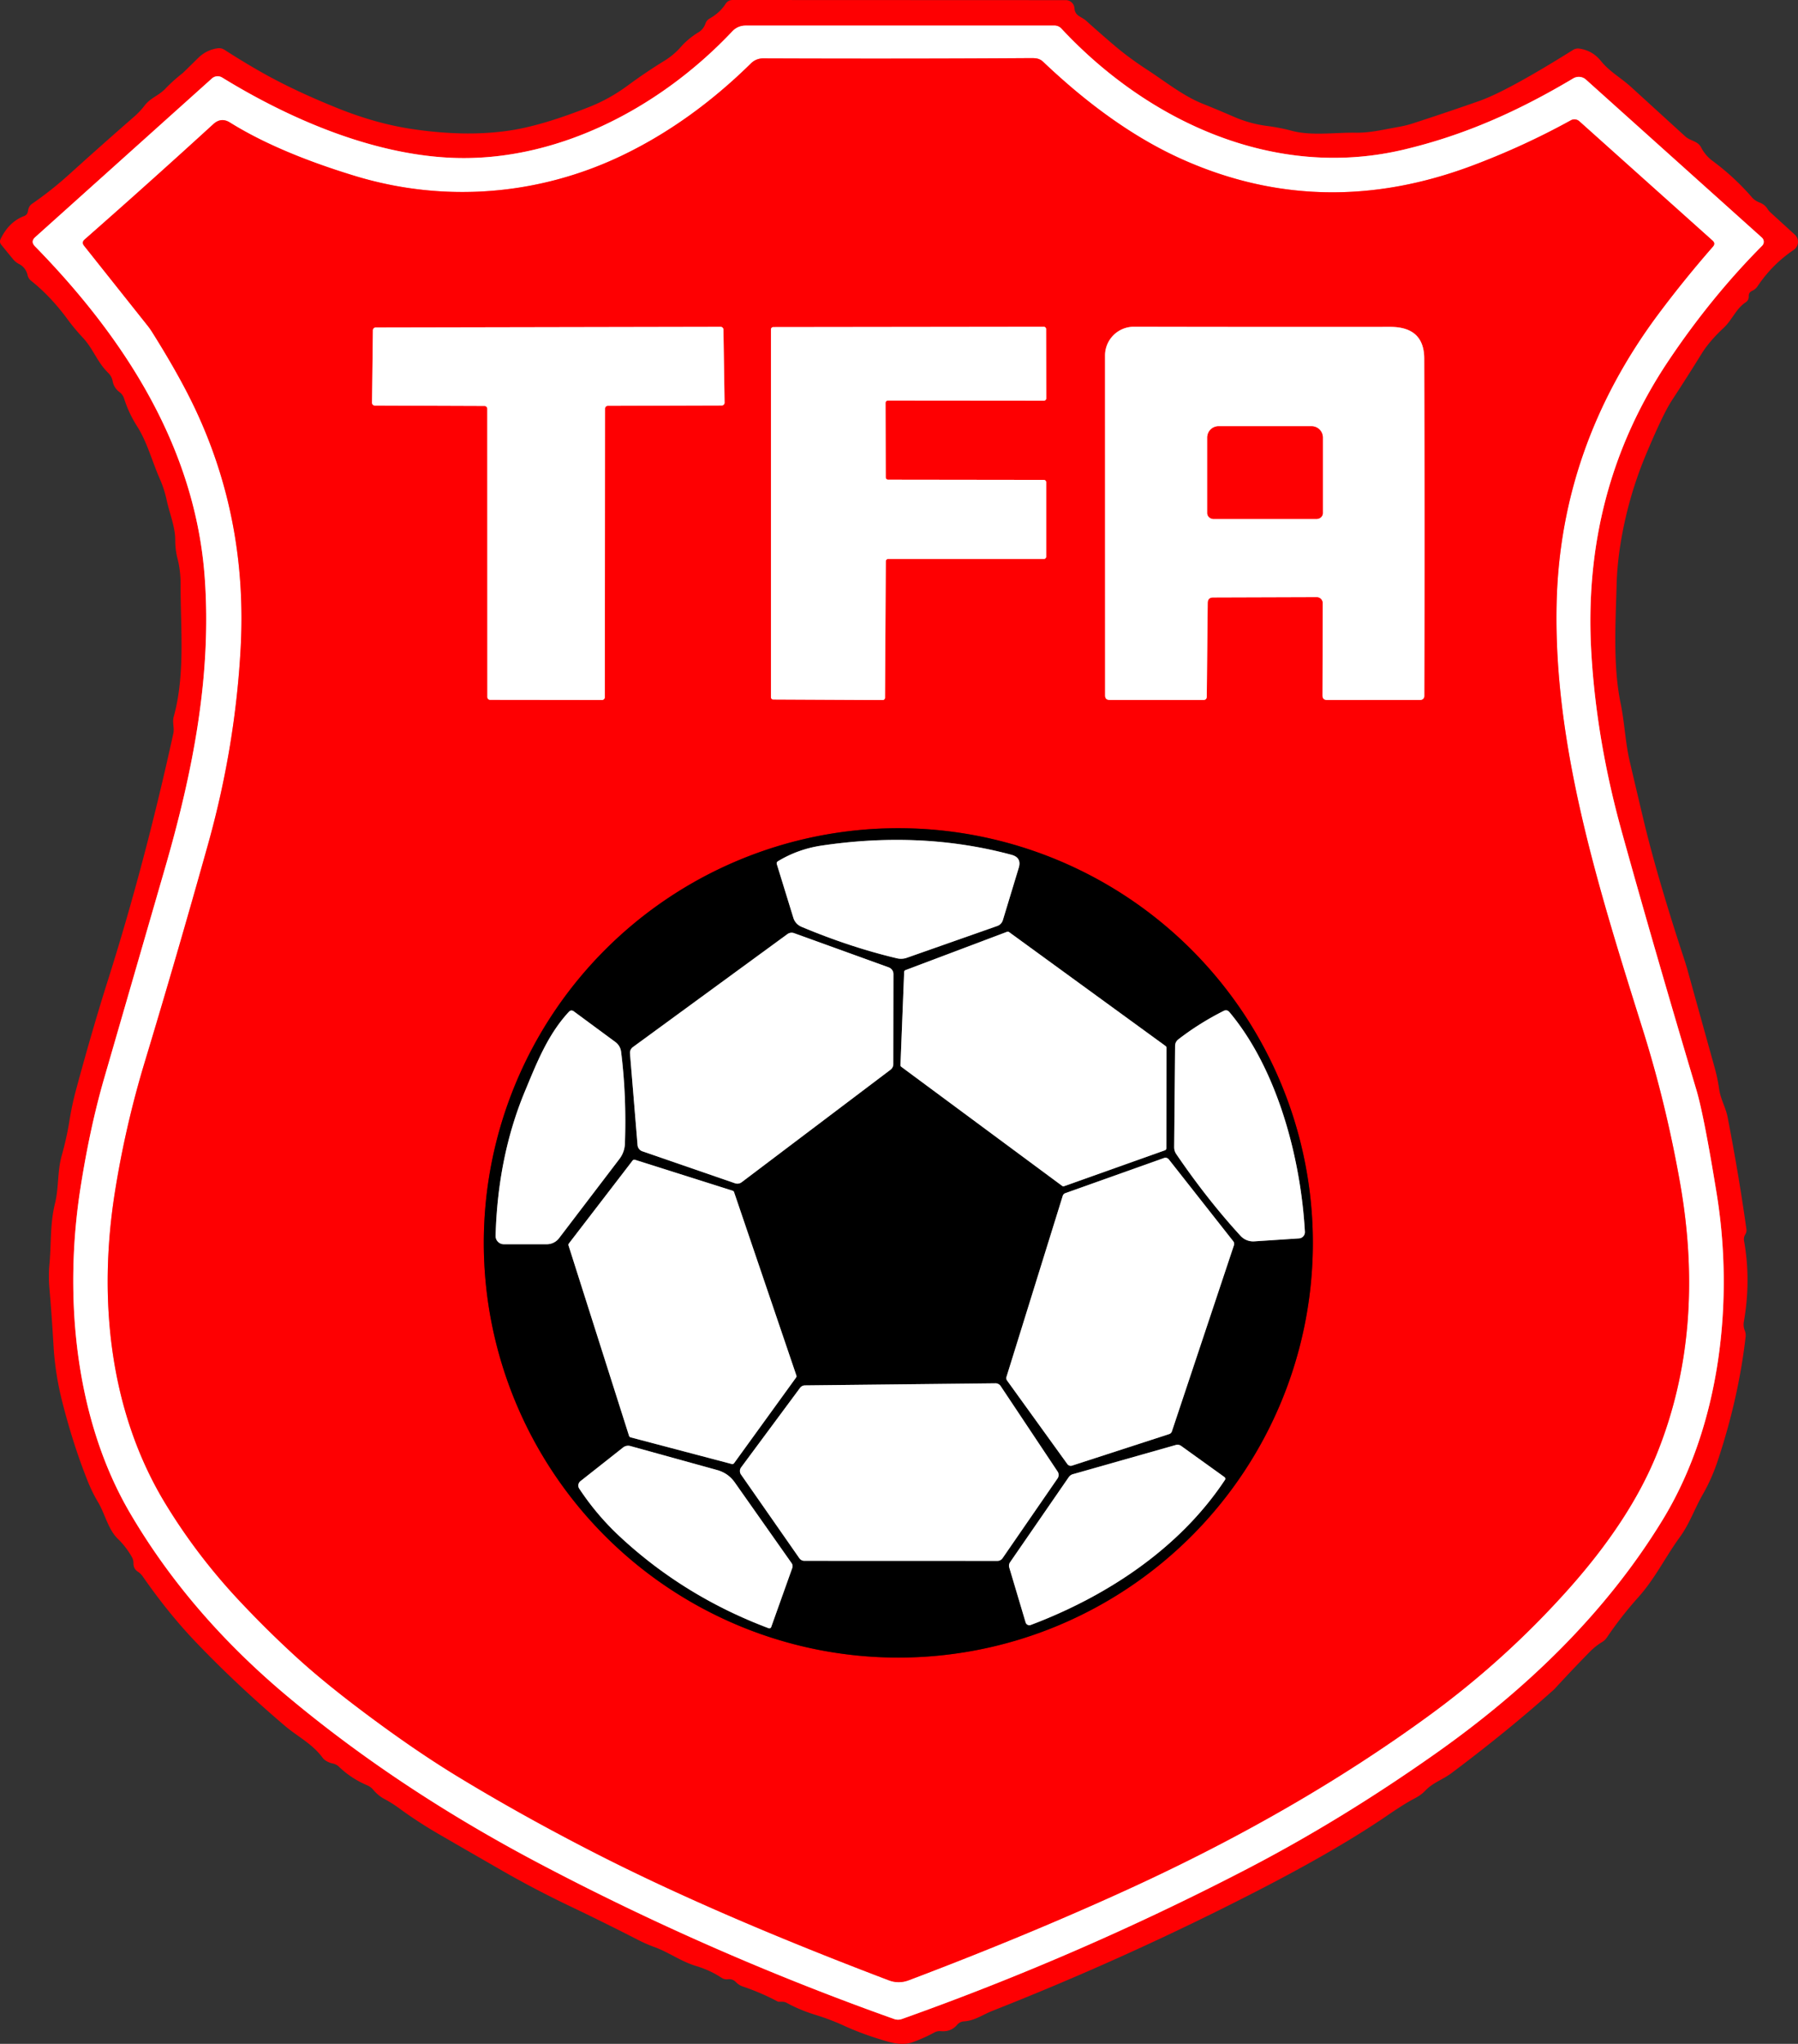 <svg viewBox="30.27 7.68 268.62 305.24" xmlns="http://www.w3.org/2000/svg"><rect x="30.27" y="7.68" width="268.62" height="305.24" fill="#333333" stroke="none"/><g fill="none" stroke-width="2"><path d="m244.83 269.5c13.37-9.44 25.31-20.86 33.85-34.86 8.6-14.09 10.66-32.6 8.07-48.63q-1.9-11.71-3.03-15.52-6.51-21.83-11.14-38.53-3.78-13.6-4.56-26.67-1.46-24.33 11.5-43.7 6.38-9.53 14.01-17.21a.84.84 0 0 0 -.03-1.21l-26.29-23.6a1.61 1.6-39.4 0 0 -1.9-.18c-8.04 4.79-16.18 8.5-25.51 10.68-19.19 4.47-38.01-4.23-50.97-18.13a1.41 1.38-21.1 0 0 -1.02-.44h-46.11q-1.21 0-2.04.88c-11.02 11.67-26.69 19.74-42.51 18.84-11.53-.65-23.55-5.73-33.69-11.96a1.29 1.28 39.6 0 0 -1.53.14l-26.39 23.69q-.74.66-.05 1.37c13.31 13.61 23.97 29.98 25.37 49.52 1.04 14.5-1.73 28.81-5.92 43.29q-4.68 16.17-9.12 31.5-2.11 7.3-3.51 16.22c-2.54 16.12-.9 34.48 7.36 48.61q8.9 15.21 23.71 27.56 16.45 13.73 37.39 24.78 25.47 13.44 53.09 23.27a1.72 1.72 0 0 0 1.14 0q26.46-9.41 51.28-22.26 14.31-7.4 28.55-17.45" stroke="#ff8081"/><path d="m53.02 57.31q4.08 6.49 6.42 11.46 7.8 16.54 6.79 35.58-.79 14.82-4.89 29.46-4.63 16.55-9.44 32.46-2.9 9.58-4.47 19.48c-2.53 15.96-.8 32.77 7.55 46.49q4.84 7.96 11.4 14.88 4.18 4.42 8.4 8.25 3.81 3.46 9.14 7.49 7.88 5.96 14.57 10.04 9.34 5.69 19.96 11.15 18.05 9.3 44.59 19.37 1.48.57 3 0 17.55-6.64 32.59-13.51 25.28-11.54 45.09-25.99 11.43-8.33 20.85-18.88 9.24-10.35 13.23-20.23 7.4-18.34 3.45-40.58-2.09-11.76-5.52-22.69c-6.6-21.04-13.4-42.42-12.9-63.79q.56-23.57 15.27-43.26 3.8-5.08 8.09-9.99.4-.46-.06-.88l-19.91-17.83a1.1 1.08 51.3 0 0 -1.25-.15q-6.98 3.85-14.62 6.73-22.5 8.49-43.49-.91-10.27-4.6-20.69-14.5c-.6-.58-1.11-.6-1.92-.6q-18.05.12-39.93.04-1.09-.01-1.87.76-9.02 8.86-19.32 13.78c-12.44 5.94-26.5 7.05-39.75 3.04-6.78-2.06-13.43-4.68-18.77-8.01q-1.3-.81-2.46.24-9.43 8.62-19.24 17.24-.48.43-.08.93l9.54 12q.35.45.65.93" stroke="#ff8081"/><path d="m102.65 68.31a.42.42 0 0 1 .42.42l.01 43.05a.42.42 0 0 0 .42.42l16.71.02a.42.42 0 0 0 .42-.42l.03-43.09a.42.42 0 0 1 .42-.42l17.02-.05a.42.42 0 0 0 .42-.43l-.17-10.91a.42.42 0 0 0 -.42-.41l-51.54.1a.42.42 0 0 0 -.41.41l-.13 10.83a.42.42 0 0 0 .42.42z" stroke="#ff8081"/><path d="m162.57 67.85a.35.35 0 0 1 .35-.35l23.31.02a.35.35 0 0 0 .35-.35l-.02-10.34a.35.35 0 0 0 -.35-.35l-40.41.05a.35.35 0 0 0 -.35.35v54.92a.35.35 0 0 0 .35.35l16.34.08a.35.35 0 0 0 .35-.35l.12-20.37a.35.35 0 0 1 .35-.35h23.26a.35.35 0 0 0 .35-.35v-11.11a.35.35 0 0 0 -.35-.35l-23.27-.03a.35.35 0 0 1 -.35-.35z" stroke="#ff8081"/><path d="m211.52 96.91 15.48-.05a.89.89 0 0 1 .89.89l-.04 13.79q0 .68.69.68l13.95-.01a.58.57 90 0 0 .57-.58q.07-25.12-.01-50.39-.01-4.75-5.1-4.74-19.71.02-38.28-.02a4.3 4.3 0 0 0 -4.31 4.3l.01 50.76q0 .67.67.67l14 .01q.51 0 .52-.51l.14-13.98q.01-.82.82-.82" stroke="#ff8081"/><path d="m226.41 193.3a61.93 61.93 0 0 0 -61.93-61.93 61.93 61.93 0 0 0 -61.93 61.93 61.93 61.93 0 0 0 61.93 61.93 61.93 61.93 0 0 0 61.93-61.93" stroke="#7f0001"/><path d="m226.22 71.34h-13.9a1.68 1.68 0 0 0 -1.68 1.68v11.29a.94.87 0 0 0 .94.87h15.38a.94.87 0 0 0 .94-.87v-11.29a1.68 1.68 0 0 0 -1.68-1.68" stroke="#ff8081"/><g stroke="#808080"><path d="m146.5 136.3q-.26.16-.17.45l2.46 7.98q.3.97 1.24 1.37 7.25 3.04 14.21 4.69a2.67 2.62 41.8 0 0 1.51-.07l13.51-4.75a1.35 1.32 89.3 0 0 .84-.88l2.37-7.81q.46-1.52-1.08-1.94-13.33-3.59-28.28-1.39-3.59.52-6.61 2.35"/><path d="m181.02 146.88a.31.31 0 0 0 -.3-.04l-15.17 5.72a.31.31 0 0 0 -.2.28l-.55 13.9a.31.31 0 0 0 .12.26l24.04 17.79a.31.31 0 0 0 .29.04l15.06-5.36a.31.31 0 0 0 .21-.29l.02-15.03a.31.31 0 0 0 -.13-.25z"/><path d="m124.82 164.06a1.07 1.07 0 0 0 -.43.95l1.13 13.68a1.07 1.07 0 0 0 .72.93l13.83 4.77a1.07 1.07 0 0 0 1-.15l22.24-16.8a1.07 1.07 0 0 0 .42-.85l.02-13.43a1.07 1.07 0 0 0 -.71-1.01l-14.14-5.11a1.07 1.07 0 0 0 -1 .15z"/><path d="m108.66 170.74q-4.02 9.7-4.35 21.5a1.23 1.23 0 0 0 1.23 1.26h6.42a2.31 2.3 18.6 0 0 1.83-.9l9.04-11.86a3.96 3.95-25.3 0 0 .8-2.23q.26-7.17-.57-13.76a2.11 2.11 0 0 0 -.84-1.44l-6.21-4.58q-.41-.3-.75.06c-3.2 3.45-4.84 7.73-6.6 11.95"/><path d="m225.22 191.64c-.62-11.08-4.14-24.3-11.27-32.8q-.37-.44-.88-.18-3.65 1.84-6.75 4.24-.49.38-.49 1l-.14 15.1q0 .57.31 1.03 4.62 6.78 9.6 12.21a2.56 2.56 0 0 0 2.06.83l6.68-.44a.94.94 0 0 0 .88-.99"/><path d="m189.43 185.87a.63.63 0 0 0 -.39.41l-8.4 27.02a.63.63 0 0 0 .09.56l9 12.47a.63.63 0 0 0 .71.23l14.51-4.71a.63.63 0 0 0 .4-.4l9.27-27.8a.63.63 0 0 0 -.1-.59l-9.63-12.23a.63.63 0 0 0 -.71-.21z"/><path d="m124.25 222.12a.33.33 0 0 0 .23.22l15.11 3.98a.33.33 0 0 0 .35-.12l9.26-12.79a.33.33 0 0 0 .05-.3l-9.31-27.39a.33.33 0 0 0 -.21-.21l-14.59-4.62a.33.33 0 0 0 -.36.11l-9.52 12.39a.33.33 0 0 0 -.05.3z"/><path d="m179.3 240.79a.92.92 0 0 0 .75-.4l8.22-11.92a.92.92 0 0 0 0-1.03l-8.51-12.77a.92.92 0 0 0 -.78-.4l-28.46.31a.92.92 0 0 0 -.73.38l-8.8 11.87a.92.92 0 0 0 -.01 1.07l8.71 12.49a.92.92 0 0 0 .75.39z"/><path d="m205.94 223.48-15.41 4.37a1.24 1.05-77.2 0 0 -.6.45l-8.76 12.7a.93.9 54.9 0 0 -.12.77l2.45 8.22a.58.58 0 0 0 .76.37c11.28-4.25 22.21-11.39 29.02-21.67a.32.3 35.3 0 0 -.08-.42l-6.47-4.65a.93.92-34.8 0 0 -.79-.14"/><path d="m145.49 250.66 3.14-8.8q.14-.4-.1-.74l-8.48-12.04q-.98-1.39-2.62-1.85l-12.98-3.59a1.24 1.23 33.3 0 0 -1.1.22l-6.36 5.02a.84.83-36.1 0 0 -.18 1.12q2.6 3.93 6.01 7.11 9.62 8.97 22.27 13.73a.3.3 0 0 0 .4-.18"/></g></g><path d="m294.77 39.4 3.65 3.33a1.45 1.45 0 0 1 -.17 2.27q-3.21 2.16-5.4 5.43-.3.45-.8.68-.55.25-.52.82.02.59-.47.91c-1.41.92-2.02 2.63-3.26 3.79q-2.16 2.01-3.32 3.89-2.04 3.3-4.44 6.97-1.33 2.04-3.79 7.9-1.7 4.03-2.78 8.24-1.55 6.1-1.68 11.44c-.15 5.58-.56 12.05.6 17.65.6 2.9.69 5.81 1.36 8.67q1.03 4.39 2.02 8.56.94 3.96 2.25 8.51 1.8 6.21 3.82 12.32.29.88.53 1.72 2.02 7.28 4.03 14.49.48 1.71.71 3.35c.22 1.54.98 2.7 1.28 4.26q1.71 8.87 2.79 16.64.06.42-.17.8-.27.45-.18.96 1.05 5.87-.03 12.08-.12.67.14 1.31.18.46.12.96-1.06 9.19-4.18 18.53-.87 2.63-2.23 5.01c-1.21 2.11-1.96 4.35-3.4 6.33-2.2 3.01-3.7 6.2-6.27 9.06q-2.53 2.82-4.67 5.99-.27.39-.67.63-1.01.6-1.92 1.53-2.71 2.77-5.14 5.42a2.1 1.41-45 0 1 -.21.21q-6.9 6.17-15.23 12.41c-1.33 1-2.78 1.42-3.94 2.64q-.62.65-1.54 1.13-1.5.78-3.92 2.43-7.62 5.24-19.92 11.55-19.09 9.81-39.26 17.76c-1.48.58-2.64 1.47-4.26 1.58q-.63.04-1.04.52-.93 1.09-2.46.94a1.67 1.62 32.8 0 0 -.9.18q-1.61.87-3.25 1.46-1.5.54-3.63-.05-3.67-1.03-6.72-2.43-2.03-.93-4.32-1.63-2.2-.68-4.17-1.75-.31-.17-.67-.17h-.56q-.06 0-.11-.03-2.5-1.33-5.23-2.25-.59-.2-1.02-.65-.5-.51-1.19-.43-.53.07-.98-.23-1.71-1.13-3.79-1.75c-2.3-.7-4.03-2.03-6.22-2.83q-1.27-.46-2.43-1.06-4.97-2.55-10.33-5.11-5.12-2.45-9.85-5.16-4.69-2.69-9.56-5.51-3.29-1.91-6-3.91-1.04-.76-2.15-1.35-.94-.5-1.68-1.38-.38-.45-.92-.68-2.37-1-4.2-2.76a1.88 1.84-16.6 0 0 -.93-.49c-.55-.11-1.18-.4-1.52-.86-1.59-2.14-3.75-3.15-5.7-4.82q-7.36-6.27-13.46-12.68-3.98-4.2-7.73-9.6-.3-.42-.73-.7-.64-.42-.64-1.23.01-.53-.26-.99-.89-1.53-2.05-2.65c-1.46-1.39-1.93-3.72-2.98-5.5q-.87-1.45-1.53-3.1-2.17-5.41-3.82-11.89-1.07-4.21-1.31-8.47-.25-4.31-.61-8.52-.16-1.81.01-3.59c.29-3.11.06-5.94.83-9.07.58-2.35.33-4.73 1-7.12q.75-2.67 1.16-5.24.37-2.33.99-4.62 2.46-9.1 4.77-16.39 5.48-17.3 9.75-36.77c.19-.87-.18-1.67.06-2.52 1.75-6.3 1.01-13.26 1.03-19.71q.01-2.07-.46-3.91-.34-1.31-.34-2.73c.01-1.99-.85-4-1.27-5.96q-.37-1.7-1.03-3.2c-1.17-2.64-1.87-5.46-3.39-7.85q-1.26-1.98-1.95-4.16-.19-.58-.67-.95-.85-.63-1.04-1.64-.14-.73-.67-1.25c-1.64-1.59-2.22-3.58-3.82-5.29q-1.19-1.27-2.21-2.65-2.54-3.47-5.51-5.83-.39-.32-.5-.81-.27-1.14-1.24-1.65-.55-.28-.95-.76l-1.74-2.13q-.33-.4-.1-.87 1.24-2.56 3.5-3.42.5-.19.58-.73.04-.28.15-.54.15-.35.49-.58 2.84-1.96 5.45-4.31 4.91-4.44 9.75-8.66.89-.77 1.6-1.7c.87-1.14 2.08-1.45 3.08-2.49q1.13-1.19 2.61-2.35.11-.09 2.25-2.2 1.26-1.26 2.97-1.5.55-.07 1.02.23 3.18 2.05 6.17 3.71 4.69 2.59 10.86 5.06 5.7 2.28 11.06 3.07 8.23 1.22 14.85.16 4.74-.76 11.59-3.48 2.98-1.18 5.69-3.17 2.67-1.97 5.48-3.7 1.41-.87 2.44-2.04 1.14-1.3 2.68-2.23.74-.46 1.02-1.27.17-.52.65-.79 1.53-.87 2.36-2.17.38-.59 1.07-.59l49.77.02a1.3 1.29 87.8 0 1 1.29 1.2c.09 1.21 1.03 1.23 1.75 1.88q2.22 2 4.39 3.84 2.12 1.78 4.75 3.49c2.69 1.75 5.27 3.84 8.19 5.03q2.32.93 4.76 1.99 2.38 1.03 4.92 1.36 1.95.25 3.78.74c2.86.76 6.46.22 9.48.27 2.17.03 4.09-.46 6.21-.83q1.3-.22 2.42-.59 4.93-1.6 9.81-3.31 4.19-1.47 14.03-7.63.43-.27.94-.2 1.96.28 3.22 1.84c1.29 1.6 2.94 2.48 4.43 3.82q4.06 3.7 8.16 7.44c.8.73 1.87.67 2.38 1.65q.63 1.22 1.74 2.04 3.25 2.41 5.84 5.4a2.81 2.77-9.8 0 0 1.12.78q.81.3 1.22.96.19.3.44.53zm-49.94 230.1c13.37-9.44 25.31-20.86 33.85-34.86 8.6-14.09 10.66-32.6 8.07-48.63q-1.9-11.71-3.03-15.52-6.51-21.83-11.14-38.53-3.78-13.6-4.56-26.67-1.46-24.33 11.5-43.7 6.38-9.53 14.01-17.21a.84.84 0 0 0 -.03-1.21l-26.29-23.6a1.61 1.6-39.4 0 0 -1.9-.18c-8.04 4.79-16.18 8.5-25.51 10.68-19.19 4.47-38.01-4.23-50.97-18.13a1.41 1.38-21.1 0 0 -1.02-.44h-46.11q-1.21 0-2.04.88c-11.02 11.67-26.69 19.74-42.51 18.84-11.53-.65-23.55-5.73-33.69-11.96a1.29 1.28 39.6 0 0 -1.53.14l-26.39 23.69q-.74.66-.05 1.37c13.31 13.61 23.97 29.98 25.37 49.52 1.04 14.5-1.73 28.81-5.92 43.29q-4.68 16.17-9.12 31.5-2.11 7.3-3.51 16.22c-2.54 16.12-.9 34.48 7.36 48.61q8.9 15.21 23.71 27.56 16.45 13.73 37.39 24.78 25.47 13.44 53.09 23.27a1.72 1.72 0 0 0 1.14 0q26.46-9.41 51.28-22.26 14.31-7.4 28.55-17.45z" fill="#fe0002"/><path d="m244.83 269.5q-14.24 10.05-28.55 17.45-24.82 12.85-51.28 22.26a1.72 1.72 0 0 1 -1.14 0q-27.62-9.83-53.09-23.27-20.94-11.05-37.39-24.78-14.81-12.35-23.71-27.56c-8.26-14.13-9.9-32.49-7.36-48.61q1.4-8.92 3.51-16.22 4.44-15.33 9.12-31.5c4.19-14.48 6.96-28.79 5.92-43.29-1.4-19.54-12.06-35.91-25.37-49.52q-.69-.71.05-1.37l26.39-23.69a1.29 1.28 39.6 0 1 1.53-.14c10.14 6.23 22.16 11.31 33.69 11.96 15.82.9 31.49-7.17 42.51-18.84q.83-.88 2.04-.88h46.11a1.41 1.38-21.1 0 1 1.02.44c12.96 13.9 31.78 22.6 50.97 18.13 9.33-2.18 17.47-5.89 25.51-10.68a1.61 1.6-39.4 0 1 1.9.18l26.29 23.6a.84.84 0 0 1 .03 1.21q-7.63 7.68-14.01 17.21-12.96 19.37-11.5 43.7.78 13.07 4.56 26.67 4.63 16.7 11.14 38.53 1.13 3.81 3.03 15.52c2.59 16.03.53 34.54-8.07 48.63-8.54 14-20.48 25.42-33.85 34.86zm-191.81-212.19q4.08 6.49 6.42 11.46 7.8 16.54 6.79 35.58-.79 14.82-4.89 29.46-4.63 16.55-9.44 32.46-2.9 9.58-4.47 19.48c-2.53 15.96-.8 32.77 7.55 46.49q4.84 7.96 11.4 14.88 4.18 4.42 8.4 8.25 3.81 3.46 9.14 7.49 7.88 5.96 14.57 10.04 9.34 5.69 19.96 11.15 18.05 9.3 44.59 19.37 1.48.57 3 0 17.55-6.64 32.59-13.51 25.28-11.54 45.09-25.99 11.43-8.33 20.85-18.88 9.24-10.35 13.23-20.23 7.4-18.34 3.45-40.58-2.09-11.76-5.52-22.69c-6.6-21.04-13.4-42.42-12.9-63.79q.56-23.57 15.27-43.26 3.8-5.08 8.09-9.99.4-.46-.06-.88l-19.91-17.83a1.1 1.08 51.3 0 0 -1.25-.15q-6.98 3.85-14.62 6.73-22.5 8.49-43.49-.91-10.27-4.6-20.69-14.5c-.6-.58-1.11-.6-1.92-.6q-18.05.12-39.93.04-1.09-.01-1.87.76-9.02 8.86-19.32 13.78c-12.44 5.94-26.5 7.05-39.75 3.04-6.78-2.06-13.43-4.68-18.77-8.01q-1.3-.81-2.46.24-9.43 8.62-19.24 17.24-.48.43-.08.93l9.54 12q.35.45.65.93z" fill="#fff"/><path d="m52.37 56.38-9.54-12q-.4-.5.08-.93 9.81-8.62 19.24-17.24 1.16-1.05 2.46-.24c5.34 3.33 11.99 5.95 18.77 8.01 13.25 4.01 27.31 2.9 39.75-3.04q10.3-4.92 19.32-13.78.78-.77 1.87-.76 21.88.08 39.93-.04c.81 0 1.32.02 1.92.6q10.42 9.9 20.69 14.5 20.99 9.4 43.49.91 7.64-2.88 14.62-6.73a1.1 1.08 51.3 0 1 1.25.15l19.91 17.83q.46.42.06.88-4.29 4.91-8.09 9.99-14.71 19.69-15.27 43.26c-.5 21.37 6.3 42.75 12.9 63.79q3.43 10.93 5.52 22.69 3.95 22.24-3.45 40.58-3.99 9.88-13.23 20.23-9.42 10.55-20.85 18.88-19.81 14.45-45.09 25.99-15.04 6.87-32.59 13.51-1.52.57-3 0-26.54-10.07-44.59-19.37-10.62-5.46-19.96-11.15-6.69-4.08-14.57-10.04-5.33-4.03-9.14-7.49-4.22-3.83-8.4-8.25-6.56-6.92-11.4-14.88c-8.35-13.72-10.08-30.53-7.55-46.49q1.57-9.9 4.47-19.48 4.81-15.91 9.44-32.46 4.1-14.64 4.89-29.46 1.01-19.04-6.79-35.58-2.34-4.97-6.42-11.46-.3-.48-.65-.93zm50.28 11.93a.42.42 0 0 1 .42.42l.01 43.05a.42.42 0 0 0 .42.42l16.71.02a.42.42 0 0 0 .42-.42l.03-43.09a.42.42 0 0 1 .42-.42l17.02-.05a.42.42 0 0 0 .42-.43l-.17-10.91a.42.42 0 0 0 -.42-.41l-51.54.1a.42.42 0 0 0 -.41.41l-.13 10.83a.42.42 0 0 0 .42.42zm59.92-.46a.35.35 0 0 1 .35-.35l23.31.02a.35.35 0 0 0 .35-.35l-.02-10.34a.35.35 0 0 0 -.35-.35l-40.41.05a.35.35 0 0 0 -.35.35v54.92a.35.35 0 0 0 .35.35l16.34.08a.35.35 0 0 0 .35-.35l.12-20.37a.35.35 0 0 1 .35-.35h23.26a.35.35 0 0 0 .35-.35v-11.11a.35.35 0 0 0 -.35-.35l-23.27-.03a.35.35 0 0 1 -.35-.35zm48.95 29.06 15.48-.05a.89.89 0 0 1 .89.89l-.04 13.79q0 .68.69.68l13.95-.01a.58.57 90 0 0 .57-.58q.07-25.12-.01-50.39-.01-4.75-5.1-4.74-19.71.02-38.28-.02a4.3 4.3 0 0 0 -4.31 4.3l.01 50.76q0 .67.67.67l14 .01q.51 0 .52-.51l.14-13.98q.01-.82.82-.82zm14.89 96.39a61.93 61.93 0 0 0 -61.93-61.93 61.93 61.93 0 0 0 -61.93 61.93 61.93 61.93 0 0 0 61.93 61.93 61.93 61.93 0 0 0 61.93-61.93z" fill="#fe0002"/><path d="m102.65 68.31-16.38-.06a.42.42 0 0 1 -.42-.42l.13-10.83a.42.42 0 0 1 .41-.41l51.54-.1a.42.42 0 0 1 .42.41l.17 10.91a.42.42 0 0 1 -.42.43l-17.02.05a.42.42 0 0 0 -.42.42l-.03 43.09a.42.42 0 0 1 -.42.42l-16.71-.02a.42.42 0 0 1 -.42-.42l-.01-43.05a.42.42 0 0 0 -.42-.42z" fill="#fff"/><path d="m162.57 67.85.03 11.12a.35.35 0 0 0 .35.35l23.27.03a.35.35 0 0 1 .35.35v11.11a.35.35 0 0 1 -.35.35h-23.26a.35.35 0 0 0 -.35.35l-.12 20.37a.35.35 0 0 1 -.35.35l-16.34-.08a.35.35 0 0 1 -.35-.35v-54.92a.35.35 0 0 1 .35-.35l40.41-.05a.35.35 0 0 1 .35.35l.02 10.34a.35.35 0 0 1 -.35.35l-23.31-.02a.35.35 0 0 0 -.35.35z" fill="#fff"/><path d="m210.7 97.73-.14 13.98q-.01.51-.52.51l-14-.01q-.67 0-.67-.67l-.01-50.76a4.3 4.3 0 0 1 4.31-4.3q18.57.04 38.28.02 5.09-.01 5.1 4.74.08 25.27.01 50.39a.58.57-90 0 1 -.57.58l-13.95.01q-.69 0-.69-.68l.04-13.79a.89.89 0 0 0 -.89-.89l-15.48.05q-.81 0-.82.82zm15.52-26.39h-13.9a1.68 1.68 0 0 0 -1.68 1.68v11.29a.94.87 0 0 0 .94.87h15.38a.94.87 0 0 0 .94-.87v-11.29a1.68 1.68 0 0 0 -1.68-1.68z" fill="#fff"/><path d="m226.22 71.34a1.68 1.68 0 0 1 1.68 1.68v11.29a.94.87 0 0 1 -.94.87h-15.38a.94.87 0 0 1 -.94-.87v-11.29a1.68 1.68 0 0 1 1.68-1.68z" fill="#fe0002"/><path d="m226.41 193.3a61.93 61.93 0 0 1 -61.93 61.93 61.93 61.93 0 0 1 -61.93-61.93 61.93 61.93 0 0 1 61.93-61.93 61.93 61.93 0 0 1 61.93 61.93zm-79.91-57q-.26.16-.17.45l2.46 7.98q.3.97 1.24 1.37 7.25 3.04 14.21 4.69a2.67 2.62 41.8 0 0 1.51-.07l13.51-4.75a1.35 1.32 89.3 0 0 .84-.88l2.37-7.81q.46-1.52-1.08-1.94-13.33-3.59-28.28-1.39-3.59.52-6.61 2.35zm34.52 10.58a.31.31 0 0 0 -.3-.04l-15.17 5.72a.31.31 0 0 0 -.2.28l-.55 13.9a.31.31 0 0 0 .12.26l24.04 17.79a.31.31 0 0 0 .29.04l15.06-5.36a.31.31 0 0 0 .21-.29l.02-15.03a.31.31 0 0 0 -.13-.25zm-56.2 17.18a1.07 1.07 0 0 0 -.43.95l1.13 13.68a1.07 1.07 0 0 0 .72.93l13.83 4.77a1.07 1.07 0 0 0 1-.15l22.24-16.8a1.07 1.07 0 0 0 .42-.85l.02-13.43a1.07 1.07 0 0 0 -.71-1.01l-14.14-5.11a1.07 1.07 0 0 0 -1 .15zm-16.16 6.68q-4.02 9.7-4.35 21.5a1.23 1.23 0 0 0 1.23 1.26h6.42a2.31 2.3 18.6 0 0 1.83-.9l9.04-11.86a3.96 3.95-25.3 0 0 .8-2.23q.26-7.17-.57-13.76a2.11 2.11 0 0 0 -.84-1.44l-6.21-4.58q-.41-.3-.75.06c-3.2 3.45-4.84 7.73-6.6 11.95zm116.56 20.9c-.62-11.08-4.14-24.3-11.27-32.8q-.37-.44-.88-.18-3.65 1.84-6.75 4.24-.49.38-.49 1l-.14 15.1q0 .57.31 1.03 4.62 6.78 9.6 12.21a2.56 2.56 0 0 0 2.06.83l6.68-.44a.94.94 0 0 0 .88-.99zm-35.79-5.77a.63.63 0 0 0 -.39.41l-8.4 27.02a.63.63 0 0 0 .09.56l9 12.47a.63.63 0 0 0 .71.23l14.51-4.71a.63.63 0 0 0 .4-.4l9.27-27.8a.63.63 0 0 0 -.1-.59l-9.63-12.23a.63.63 0 0 0 -.71-.21zm-65.18 36.25a.33.33 0 0 0 .23.22l15.11 3.98a.33.33 0 0 0 .35-.12l9.26-12.79a.33.33 0 0 0 .05-.3l-9.31-27.39a.33.33 0 0 0 -.21-.21l-14.59-4.62a.33.33 0 0 0 -.36.11l-9.52 12.39a.33.33 0 0 0 -.05.3zm55.05 18.67a.92.92 0 0 0 .75-.4l8.22-11.92a.92.92 0 0 0 0-1.03l-8.51-12.77a.92.92 0 0 0 -.78-.4l-28.46.31a.92.92 0 0 0 -.73.38l-8.8 11.87a.92.92 0 0 0 -.01 1.07l8.71 12.49a.92.92 0 0 0 .75.39zm26.64-17.31-15.41 4.37a1.24 1.05-77.2 0 0 -.6.45l-8.76 12.7a.93.9 54.9 0 0 -.12.77l2.45 8.22a.58.58 0 0 0 .76.37c11.28-4.25 22.21-11.39 29.02-21.67a.32.3 35.3 0 0 -.08-.42l-6.47-4.65a.93.92-34.8 0 0 -.79-.14zm-60.45 27.18 3.14-8.8q.14-.4-.1-.74l-8.48-12.04q-.98-1.39-2.62-1.85l-12.98-3.59a1.24 1.23 33.3 0 0 -1.1.22l-6.36 5.02a.84.83-36.1 0 0 -.18 1.12q2.6 3.93 6.01 7.11 9.62 8.97 22.27 13.73a.3.3 0 0 0 .4-.18z"/><g fill="#fff"><path d="m146.5 136.3q3.02-1.83 6.61-2.35 14.95-2.2 28.28 1.39 1.54.42 1.08 1.94l-2.37 7.81a1.35 1.32 89.3 0 1 -.84.88l-13.51 4.75a2.67 2.62 41.8 0 1 -1.51.07q-6.96-1.65-14.21-4.69-.94-.4-1.24-1.37l-2.46-7.98q-.09-.29.17-.45z"/><path d="m181.02 146.88 23.39 17.02a.31.31 0 0 1 .13.25l-.02 15.03a.31.31 0 0 1 -.21.29l-15.06 5.36a.31.31 0 0 1 -.29-.04l-24.04-17.79a.31.31 0 0 1 -.12-.26l.55-13.9a.31.31 0 0 1 .2-.28l15.17-5.72a.31.31 0 0 1 .3.04z"/><path d="m124.82 164.06 23.08-16.87a1.07 1.07 0 0 1 1-.15l14.14 5.11a1.07 1.07 0 0 1 .71 1.01l-.02 13.43a1.07 1.07 0 0 1 -.42.85l-22.24 16.8a1.07 1.07 0 0 1 -1 .15l-13.83-4.77a1.07 1.07 0 0 1 -.72-.93l-1.13-13.68a1.07 1.07 0 0 1 .43-.95z"/><path d="m108.66 170.74c1.76-4.22 3.4-8.5 6.6-11.95q.34-.36.75-.06l6.21 4.58a2.11 2.11 0 0 1 .84 1.44q.83 6.59.57 13.76a3.96 3.95-25.3 0 1 -.8 2.23l-9.04 11.86a2.31 2.3 18.6 0 1 -1.83.9h-6.42a1.23 1.23 0 0 1 -1.23-1.26q.33-11.8 4.35-21.5z"/><path d="m213.95 158.84c7.13 8.5 10.65 21.72 11.27 32.8a.94.94 0 0 1 -.88.99l-6.68.44a2.56 2.56 0 0 1 -2.06-.83q-4.98-5.43-9.6-12.21-.31-.46-.31-1.03l.14-15.1q0-.62.49-1 3.1-2.4 6.75-4.24.51-.26.88.18z"/><path d="m189.43 185.87 14.75-5.25a.63.63 0 0 1 .71.21l9.63 12.23a.63.63 0 0 1 .1.59l-9.27 27.8a.63.63 0 0 1 -.4.4l-14.51 4.71a.63.63 0 0 1 -.71-.23l-9-12.47a.63.63 0 0 1 -.09-.56l8.4-27.02a.63.63 0 0 1 .39-.41z"/><path d="m124.25 222.12-9.04-28.43a.33.33 0 0 1 .05-.3l9.52-12.39a.33.33 0 0 1 .36-.11l14.59 4.62a.33.33 0 0 1 .21.21l9.31 27.39a.33.33 0 0 1 -.05.3l-9.26 12.79a.33.33 0 0 1 -.35.12l-15.11-3.98a.33.33 0 0 1 -.23-.22z"/><path d="m179.3 240.79-28.86-.01a.92.92 0 0 1 -.75-.39l-8.71-12.49a.92.92 0 0 1 .01-1.07l8.8-11.87a.92.92 0 0 1 .73-.38l28.46-.31a.92.92 0 0 1 .78.4l8.51 12.77a.92.92 0 0 1 0 1.03l-8.22 11.92a.92.92 0 0 1 -.75.4z"/><path d="m190.53 227.85 15.41-4.37a.93.92-34.8 0 1 .79.14l6.47 4.65a.32.3 35.3 0 1 .08.42c-6.81 10.28-17.74 17.42-29.02 21.67a.58.58 0 0 1 -.76-.37l-2.45-8.22a.93.9 54.9 0 1 .12-.77l8.76-12.7a1.24 1.05-77.2 0 1 .6-.45z"/><path d="m148.63 241.86-3.14 8.8a.3.3 0 0 1 -.4.18q-12.65-4.76-22.27-13.73-3.41-3.18-6.01-7.11a.84.83-36.1 0 1 .18-1.12l6.36-5.02a1.24 1.23 33.3 0 1 1.1-.22l12.98 3.59q1.64.46 2.62 1.85l8.48 12.04q.24.34.1.74z"/></g></svg>